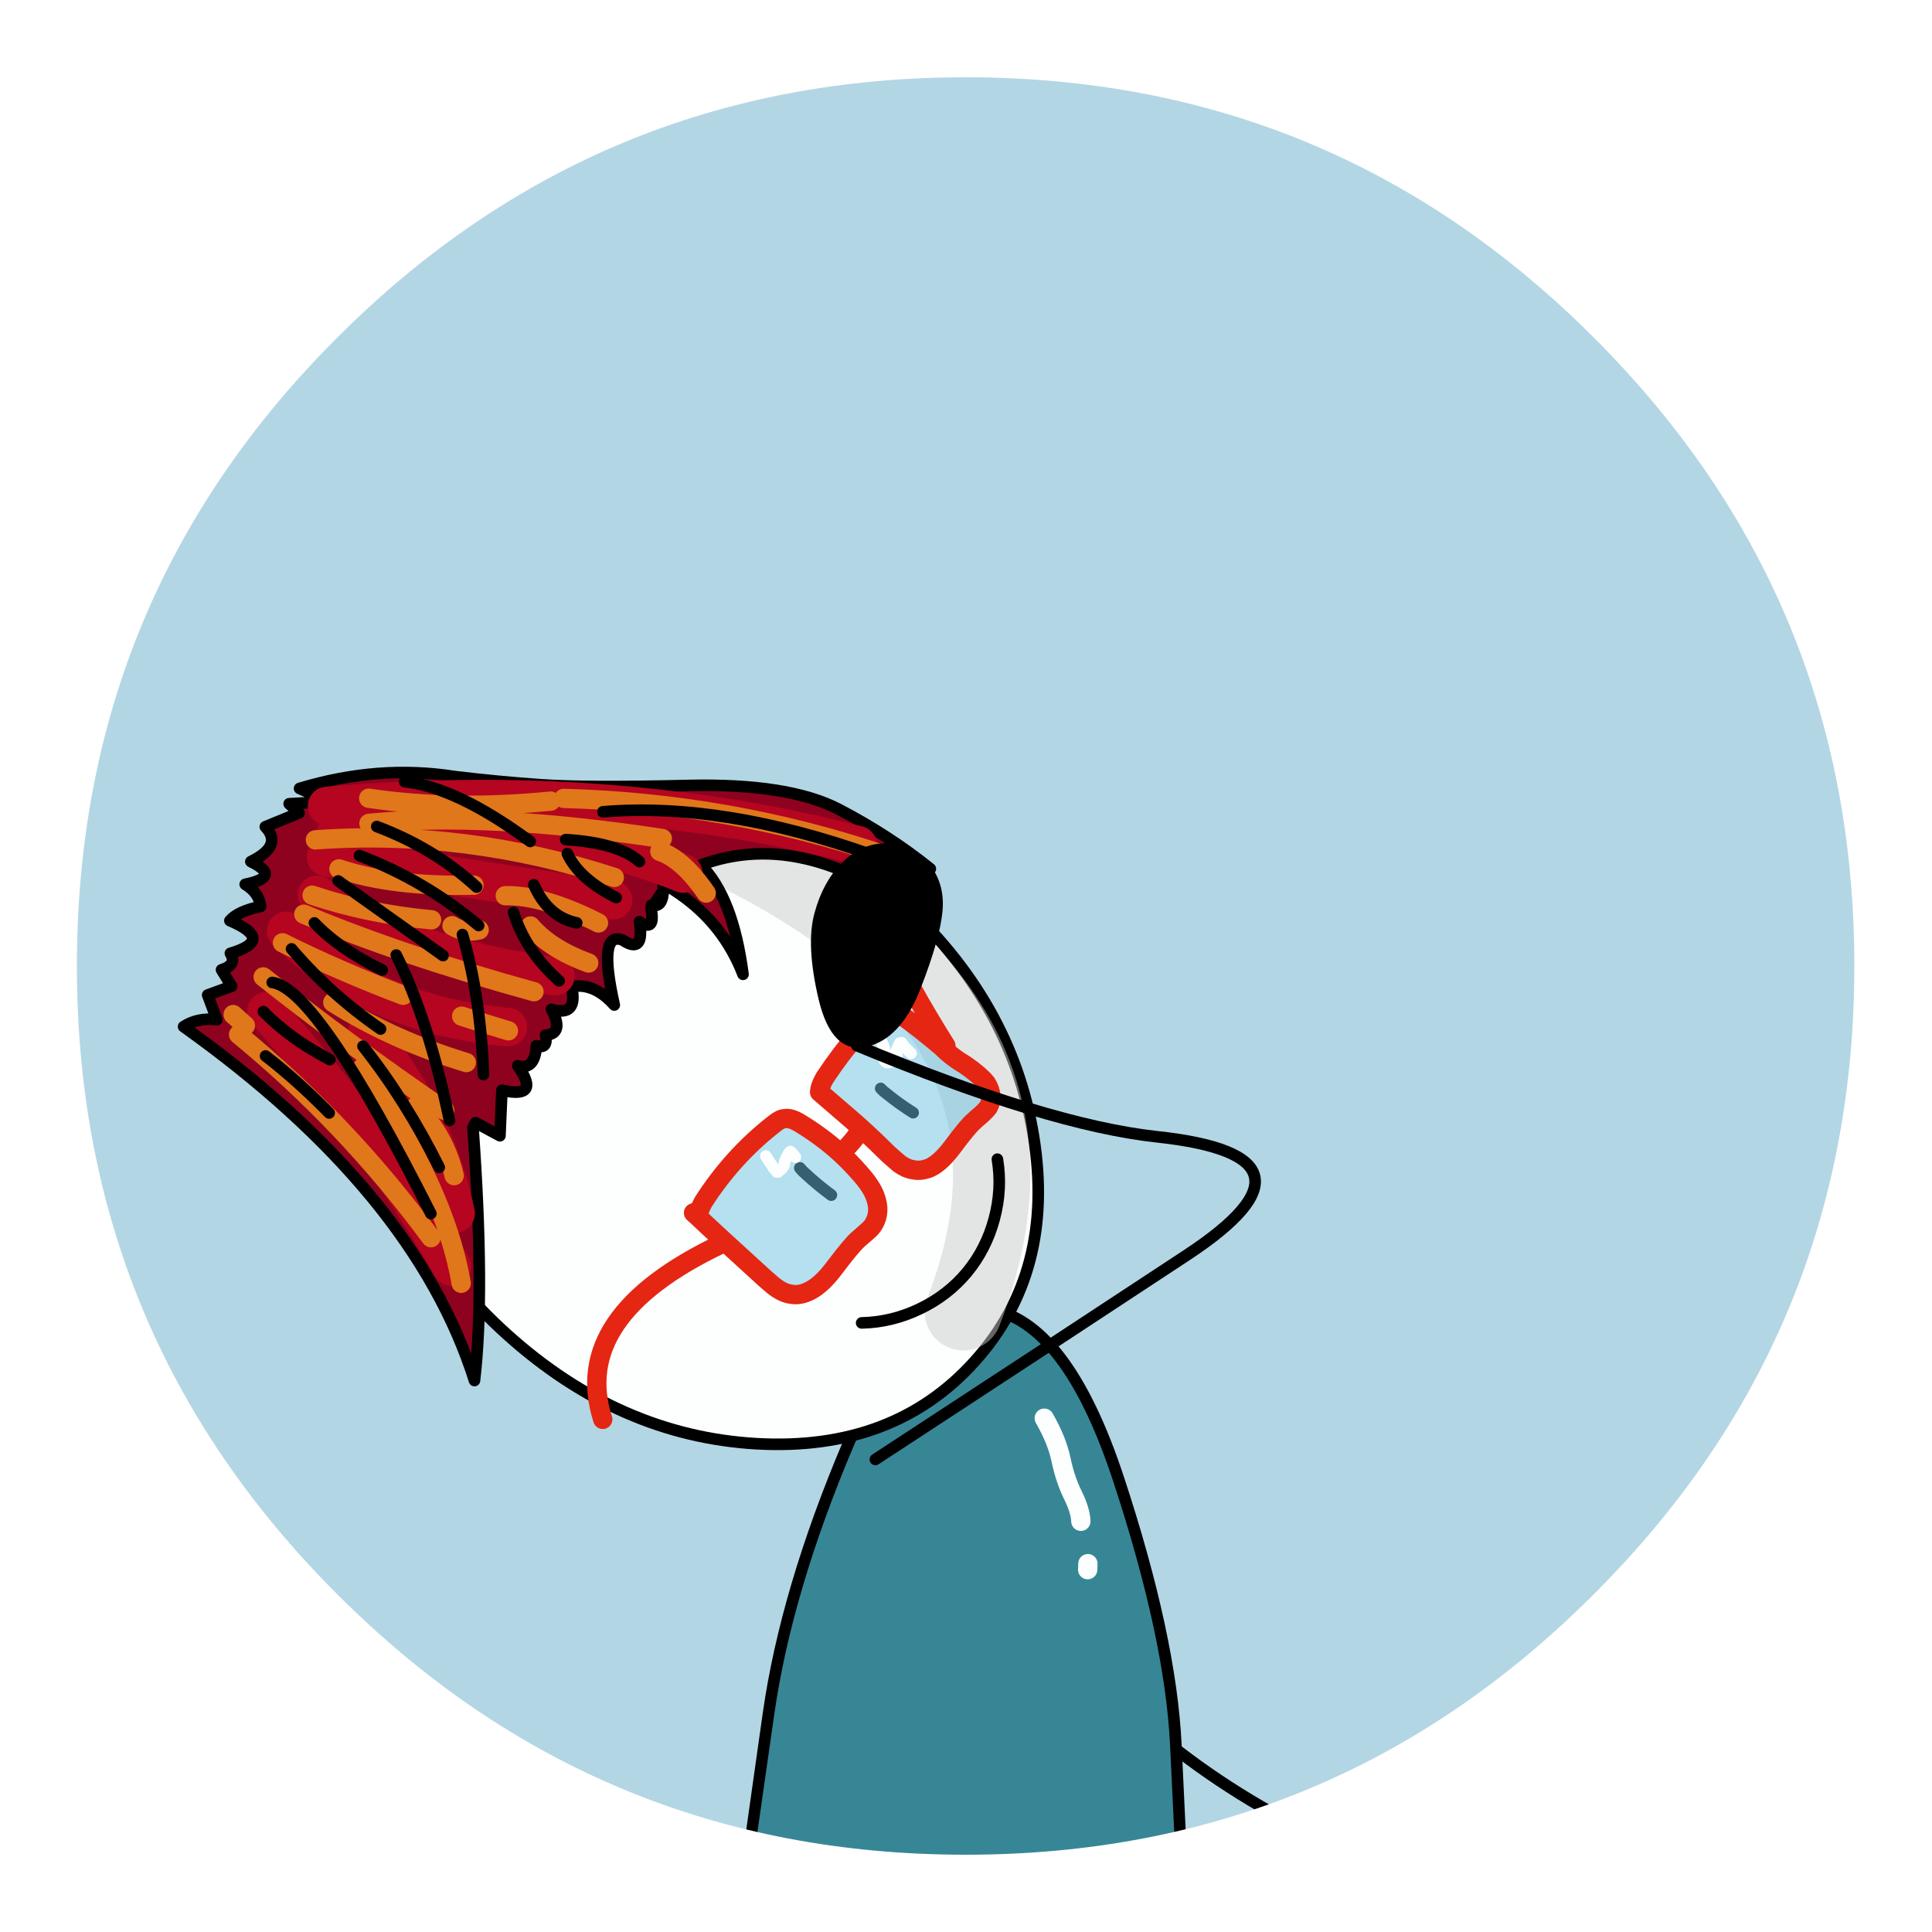 
<svg xmlns="http://www.w3.org/2000/svg" version="1.1" xmlns:xlink="http://www.w3.org/1999/xlink" preserveAspectRatio="none" x="0px" y="0px" width="500px" height="500px" viewBox="0 0 500 500">
<rect x="0" y="0" width="500" height="500" fill="#333333" stroke="none"/>
<defs>
<g id="background_0_Layer0_0_FILL">
<path fill="#B3D6E4" stroke="none" d="
M 173.2 -173.25
Q 101.5 -245 0 -245 -101.5 -245 -173.25 -173.25 -245 -101.5 -245 0 -245 101.5 -173.25 173.2 -101.5 245 0 245 101.5 245 173.2 173.2 245 101.5 245 0 245 -101.5 173.2 -173.25 Z"/>
</g>

<g id="handje_0_Layer0_0_FILL">
<path fill="#000000" stroke="none" d="
M -41.05 -14
Q -45.45 -9.6 -45.45 -3.4 -45.45 2.8 -41.05 7.2 -36.65 11.6 -29.4 13.05 -22.2 14.5 -9.95 10.15 2.3 5.75 0.5 -2.6 -1.35 -10.9 -12.8 -14.65 -24.25 -18.4 -30.45 -18.4 -36.65 -18.4 -41.05 -14 Z"/>
</g>

<g id="lijf_0_Layer1_0_FILL">
<path fill="#378696" stroke="none" d="
M 36.15 -34.2
Q 21.257 -74.688 0.95 -77.05 -19.313 -79.422 -34.1 -40.9 -48.838 -2.368 -52.3 29.65 -55.704 61.706 -55.7 61.75 -55.7 67.25 -39.45 71.15 -23.1 75.05 0 75.05 23.1 75.05 39.4 71.15 55.7 67.25 55.7 61.75 55.701 61.702 53.4 34 51.095 6.293 36.15 -34.2 Z"/>
</g>

<g id="hoofd_92_Layer10_0_FILL">
<path fill="#FCFFFE" stroke="none" d="
M 44.5 -28.8
Q 66.75 -56.5 66.75 -95.65 66.75 -134.8 44.5 -162.5 22.3 -190.2 -9.05 -190.2 -40.4 -190.2 -62.65 -162.5 -84.85 -134.8 -84.85 -95.65 -84.85 -56.5 -62.65 -28.8 -40.4 -1.1 -9.05 -1.1 22.3 -1.1 44.5 -28.8 Z"/>
</g>

<g id="bril1_0_Layer1_0_FILL">
<path fill="#6DC2E4" fill-opacity="0.498" stroke="none" d="
M 18.55 -0.5
Q 18.5 -6.65 17.35 -12.7 16.85 -15.6 15.6 -16.55 14.8 -17.4 12.75 -17.7 -0.7 -20.1 -14.6 -17.8 -17.25 -17.15 -18.35 -16.3 -18.45 -12.45 -18.5 -7.1 -18.55 -0.8 -18.6 7.55 -18.6 10.25 -18.4 11.5 -18.1 13.65 -17.1 15.05 -15.95 17 -13.25 18.05 -10 19.35 -4.25 18.8 2.8 18.2 5 18.45 5.15 18.45 7.9 18.8 9.65 19.05 10.75 18.8 14.35 18.05 16.25 14.3 17.6 11.85 18.1 7.05 18.55 3.25 18.55 -0.5 Z"/>
</g>

<g id="bril2_0_Layer1_0_FILL">
<path fill="#6DC2E4" fill-opacity="0.498" stroke="none" d="
M 11.7 -0.4
Q 11.55 -6.7 10.95 -12.6 10.6 -15.5 9.85 -16.55 9.3 -17.25 8.15 -17.7 1.25 -20.05 -14.5 -17.75 -17.05 -17.2 -18.15 -16.25 -18.05 -12.25 -17.95 -7.05 -17.75 -0.6 -18.15 7.5 -18.15 10.1 -18.1 11.45 -17.85 13.7 -17 14.95 -16 16.9 -13.6 18.05 -10.8 19.25 -5.75 18.8 1.15 18.15 3 18.45 3.1 18.4 5.6 18.75 7.2 18.9 8.2 18.8 11.35 18.05 12.45 14.3 12.9 11.7 12.3 7.05 11.5 3.15 11.7 -0.4 Z"/>
</g>

<g id="haar_0_Layer3_0_FILL">
<path fill="#8F021F" stroke="none" d="
M 37.5 -22.7
Q 30.35 -31.85 24.1 -40.75 13.15 -57.6 -5.1 -68.6
L -2.5 -60.65 -9.85 -67.95 -9.9 -64.45 -18.4 -68.55
Q -18.95 -61.8 -27.6 -65.3 -25.15 -56.65 -32.95 -62.45 -32.2 -58.2 -34.55 -55.65 -39.4 -59.2 -42.6 -59.1 -38.45 -47 -48.8 -53.35 -49.8 -50 -53.5 -52.2
L -54.9 -47.4 -60.75 -50.5 -63.9 -44.45
Q -66.8 -48.55 -71 -49.65 -62.7 23.4 -88.7 67.6 -70.05 54.45 -40.25 23.45
L -38.9 23.15 -37.2 30.1 -28.1 22.6
Q -23 31.75 -20.65 21.4 -18.6 25.55 -13.55 21.5 -12.3 24.45 -9.95 21.45 -6.4 24.85 -3.95 18.1 -0.85 24.65 3.9 18.05 8.6 21.7 7.75 29.45 19.25 13.25 21.7 19.85 22.7 26.6 28.15 19.85 28.85 24.85 32.65 19.85
L 33.4 19.3
Q 33.5 19.5 33.65 19.7
L 38.25 19.05
Q 38.65 18.65 39.15 18.2
L 39.8 18.8
Q 40.2 20.8 40.45 22.8 42.2 36.55 35.95 48.9 49.1 33.55 49.65 21.85 73.15 34.15 77.3 68.55 81.05 64.7 81.5 58.55 84.2 64.3 88.7 66.65 87.95 53 84.3 38.8 80.65 24.55 62.65 5.5 44.65 -13.55 37.5 -22.7 Z"/>
</g>

<g id="afdek_0_Layer0_0_FILL">
<path fill="#FFFFFF" stroke="none" d="
M 250 -250
L -250 -250 -250 250 250 250 250 -250
M -169.8 -169.7
Q -99.55 -240 -0.1 -240 99.3 -240 169.55 -169.7 239.9 -99.45 239.9 0 239.9 99.45 169.55 169.65 99.3 240 -0.1 240 -99.55 240 -169.8 169.65 -240.1 99.45 -240.1 0 -240.1 -99.45 -169.8 -169.7 Z"/>
</g>

<path id="arm_achter_0_Layer0_0_1_STROKES" stroke="#000000" stroke-width="3" stroke-linejoin="round" stroke-linecap="round" fill="none" d="
M -119.25 -15.45
Q -43.5 50.35 73.05 15.8"/>

<path id="lijf_0_Layer1_0_1_STROKES" stroke="#000000" stroke-width="3" stroke-linejoin="round" stroke-linecap="round" fill="none" d="
M 55.7 61.75
Q 55.7 67.25 39.4 71.15 23.1 75.05 0 75.05 -23.1 75.05 -39.45 71.15 -55.7 67.25 -55.7 61.75 -55.704 61.706 -52.275 29.675 -48.838 -2.368 -34.075 -40.9 -19.313 -79.422 0.975 -77.05 21.257 -74.688 36.175 -34.2 51.095 6.293 53.4 34 55.701 61.702 55.7 61.75 Z"/>

<path id="lijf_0_Layer0_0_1_STROKES" stroke="#FCFFFE" stroke-width="5" stroke-linejoin="round" stroke-linecap="round" fill="none" d="
M 29 -10.5
L 29 -12.05
M 16.4 -49.3
Q 19.9 -43.647 21.125 -38.65 22.351 -33.659 24.475 -29.7 26.599 -25.738 26.8 -22.95"/>

<path id="hoofd_92_Layer10_0_1_STROKES" stroke="#000000" stroke-width="3" stroke-linejoin="round" stroke-linecap="round" fill="none" d="
M 66.75 -95.65
Q 66.75 -56.5 44.5 -28.8 22.3 -1.1 -9.05 -1.1 -40.4 -1.1 -62.65 -28.8 -84.85 -56.5 -84.85 -95.65 -84.85 -134.8 -62.65 -162.5 -40.4 -190.2 -9.05 -190.2 22.3 -190.2 44.5 -162.5 66.75 -134.8 66.75 -95.65 Z"/>

<path id="hoofd_92_Layer9_0_1_STROKES" stroke="#CCCCCC" stroke-opacity="0.498" stroke-width="20" stroke-linejoin="round" stroke-linecap="round" fill="none" d="
M -1.45 -11.85
Q 75.95 -41.15 46.45 -139.75"/>

<path id="ogen_40_Layer0_0_1_STROKES" stroke="#000000" stroke-width="3" stroke-linejoin="round" stroke-linecap="round" fill="none" d="
M -1.9 -1.25
Q -2 -0.1 -1.9 0.6 -1.7 4.8 -0.95 9.2"/>

<path id="bril1_0_Layer1_0_1_STROKES" stroke="#E52613" stroke-width="5" stroke-linejoin="round" stroke-linecap="round" fill="none" d="
M -18.35 -16.3
Q -17.25 -17.15 -14.6 -17.8 -0.7 -20.1 12.75 -17.7 14.8 -17.4 15.6 -16.55 16.85 -15.6 17.35 -12.7 18.5 -6.65 18.55 -0.5 18.55 3.25 18.1 7.05 17.6 11.85 16.25 14.3 14.35 18.05 10.75 18.8 9.65 19.05 7.9 18.8 5.15 18.45 5 18.45 2.8 18.2 -4.25 18.8 -10 19.35 -13.25 18.05 -15.95 17 -17.1 15.05 -18.1 13.65 -18.4 11.5 -18.6 10.25 -18.6 7.55 -18.55 -0.8 -18.5 -7.1 -18.45 -12.45 -18.35 -16.3 -18.35 -17.1 -18.35 -17.8"/>

<path id="bril1_0_Layer0_0_1_STROKES" stroke="#FCFFFE" stroke-width="3" stroke-linejoin="round" stroke-linecap="round" fill="none" d="
M 5.1 -13.75
Q 4.5 -11.6 4.25 -10.5 4 -9.65 4 -9.1 3.9 -9 3.9 -8.95 3.9 -8.85 4 -8.85 4 -8.6 4.35 -8.6 4.6 -8.6 5.25 -8.5 5.7 -8.4 6 -8.5 6.3 -8.5 6.75 -8.8
L 7.5 -9.25
Q 8.1 -9.5 9.35 -9.75
L 9.85 -9.85
Q 10.25 -9.85 10.25 -9.75
L 10.25 -9.35
Q 10.25 -9.1 10 -7.85"/>

<path id="bril2_0_Layer1_0_1_STROKES" stroke="#E52613" stroke-width="5" stroke-linejoin="round" stroke-linecap="round" fill="none" d="
M -18.15 -16.25
Q -17.05 -17.2 -14.5 -17.75 1.25 -20.05 8.15 -17.7 9.3 -17.25 9.85 -16.55 10.6 -15.5 10.95 -12.6 11.55 -6.7 11.7 -0.4 11.5 3.15 12.3 7.05 12.9 11.7 12.45 14.3 11.35 18.05 8.2 18.8 7.2 18.9 5.6 18.75 3.1 18.4 3 18.45 1.15 18.15 -5.75 18.8 -10.8 19.25 -13.6 18.05 -16 16.9 -17 14.95 -17.85 13.7 -18.1 11.45 -18.15 10.1 -18.15 7.5 -17.75 -0.6 -17.95 -7.05 -18.05 -12.25 -18.15 -16.25 Z"/>

<path id="bril2_0_Layer0_0_1_STROKES" stroke="#FCFFFE" stroke-width="3" stroke-linejoin="round" stroke-linecap="round" fill="none" d="
M 2.4 -13.35
Q 1.4 -10.65 0.2 -10.3 -1.2 -9.45 -0.75 -8.8
L -0.8 -8.65
Q -0.95 -8.5 -0.7 -8.5 -0.75 -8.2 -0.15 -7.9 0 -7.95 0.8 -7.35 1.45 -6.8 1.5 -7.2 1.75 -7.05 2.15 -7.65 2.45 -7.75 2.75 -8.45 3.2 -8.8 4.6 -9.15 4.8 -8.85 5.15 -9.35 5.25 -9.1 5.55 -9.05 5.3 -8.65 5.4 -8.4 5.2 -7.9 5.15 -5.4"/>

<path id="Symbool_229_0_Layer0_0_1_STROKES" stroke="#000000" stroke-width="3" stroke-linejoin="round" stroke-linecap="round" fill="none" d="
M -27.5 -4.65
Q -22.15 1.05 -14.7 4.1 -7.3 7.15 0.5 6.85 8.3 6.5 15.45 2.85 22.65 -0.8 27.5 -6.9"/>

<path id="Symbool_204_0_Layer0_0_1_STROKES" stroke="#E52613" stroke-width="5" stroke-linejoin="round" stroke-linecap="round" fill="none" d="
M -9.35 20.95
Q 0.6 -14.05 9.4 -21"/>

<path id="Symbool_179_0_Layer0_0_1_STROKES" stroke="#E52613" stroke-width="5" stroke-linejoin="round" stroke-linecap="round" fill="none" d="
M -3.25 0.2
L -1.55 0.2
Q 2 0.25 3.3 -0.25"/>

<path id="Symbool_154_0_Layer0_0_1_STROKES" stroke="#E52613" stroke-width="5" stroke-linejoin="round" stroke-linecap="round" fill="none" d="
M 27.1 -0.4
Q -13 -17.05 -27.1 7.2"/>

<path id="haar_0_Layer3_0_1_STROKES" stroke="#000000" stroke-width="3" stroke-linejoin="round" stroke-linecap="round" fill="none" d="
M 38.25 19.05
Q 38.65 18.65 39.15 18.2
L 39.8 18.8
Q 40.2 20.8 40.45 22.8 42.2 36.55 35.95 48.9 49.1 33.55 49.65 21.85 73.15 34.15 77.3 68.55 81.05 64.7 81.5 58.55 84.2 64.3 88.7 66.65 87.95 53 84.3 38.8 80.65 24.55 62.65 5.5 44.65 -13.55 37.5 -22.7 30.35 -31.85 24.1 -40.75 13.15 -57.6 -5.1 -68.6
L -2.5 -60.65 -9.85 -67.95 -9.9 -64.45 -18.4 -68.55
Q -18.95 -61.8 -27.6 -65.3 -25.15 -56.65 -32.95 -62.45 -32.2 -58.2 -34.55 -55.65 -39.4 -59.2 -42.6 -59.1 -38.45 -47 -48.8 -53.35 -49.8 -50 -53.5 -52.2
L -54.9 -47.4 -60.75 -50.5 -63.9 -44.45
Q -66.8 -48.55 -71 -49.65 -62.7 23.4 -88.7 67.6 -70.05 54.45 -40.25 23.45
L -38.9 23.15 -37.2 30.1 -28.1 22.6
Q -23 31.75 -20.65 21.4 -18.6 25.55 -13.55 21.5 -12.3 24.45 -9.95 21.45 -6.4 24.85 -3.95 18.1 -0.85 24.65 3.9 18.05 8.6 21.7 7.75 29.45 19.25 13.25 21.7 19.85 22.7 26.6 28.15 19.85 28.85 24.85 32.65 19.85
L 33.4 19.3
Q 33.5 19.5 33.65 19.7
L 38.25 19.05
Q 35.05 21.75 33.65 19.7"/>

<path id="haar_0_Layer2_0_1_STROKES" stroke="#B50520" stroke-width="10" stroke-linejoin="round" stroke-linecap="round" fill="none" d="
M -3.7 -60.25
Q 49.878 -10.27 80.65 48.55
M 45 19.95
Q 30.632 -19.775 -8.3 -53.55
M 27.7 11.05
L -13.7 -51.6
M -22.55 -46.8
Q -18.379 -17.48 3.1 13.1
M -14.95 12.8
Q -36.277 -15.893 -34.8 -46.5
M -53.7 -36.35
Q -57.84 3.575 -70.7 43.5
M -59.8 35
Q -44.202 13.696 -40.4 -13.25"/>

<path id="haar_0_Layer1_0_1_STROKES" stroke="#E0771B" stroke-width="5" stroke-linejoin="round" stroke-linecap="round" fill="none" d="
M 5 -53.6
Q 17.18 -35.251 35.95 -18.1
M 45.2 27.75
Q 47.696 17.379 45.2 11.6
M 38.75 -16.05
Q 66.557 16.582 83.25 55.15
M 48.1 9.85
Q 22.676 -28.716 0.2 -49.2
M 8.45 -0.35
Q 7.427 7.451 11.4 17.25
M 9.9 -10.45
Q 16.63 -3.238 20.8 12.2
M -60.1 -42.2
L -60.1 -37.95
M -37.75 -45.15
Q -33.314 -29.178 -26.95 -12.85
M -23.45 -47.7
Q -17.374 -33.668 -7.5 -20.45
M -5.1 -15.5
Q -4.436 -11.733 -1.2 -9.55
M -20.825 2.025
Q -18.298 7.76 -15.55 13.55
M -52.8 28.2
Q -46.72 19.443 -46.15 8.85
M -3.6 11.7
Q -19.668 -20.452 -28.55 -46
M -40.5 -25.15
Q -37.431 -7.185 -28.95 10.95
M -47.65 -42.95
Q -45.927 -15.305 -41.9 15.05
M -63 -37.7
Q -61.344 -1.6 -68.75 34.5
M -72.3 48.2
Q -56.803 28.642 -48 -8.15
M -12.25 -56.65
Q 15.78 -29.703 32.3 7.35
M -13.75 -47.1
Q -7.787 -33.435 6.5 -18.3"/>

<path id="haar_0_Layer0_0_1_STROKES" stroke="#000000" stroke-width="3" stroke-linejoin="round" stroke-linecap="round" fill="none" d="
M 0.95 -47.15
Q 6.751 -32.3 6.6 -17.45
M 14.4 -49.55
Q 22.356 -38.546 24.65 -15.05
M 8.1 -5.95
Q 2.796 2.964 2.85 14.65
M 16.95 -6.85
Q 13.212 1.449 17.05 8
M 28.75 -5.8
Q 25.906 0.804 28.75 11.2
M 31.15 -8.55
Q 39.662 2.145 39.7 9.45
M 42.95 -6.2
Q 65.587 15.107 81.2 52.9
M -62.45 -28.8
Q -61.67 -18.505 -62.4 -6.7
M -54.3 -36.9
Q -54.91 -26.839 -52 -15.8
M -7.65 -45.45
Q -1.113 -28.789 -0.45 -10.4
M -16.2 -45.15
L -12.4 -12.05
M -37.35 -42.35
Q -39.365 -27.216 -37.35 -11.35
M -28.4 -42.45
Q -29.079 -32.913 -25.7 -21.25
M -20.4 -21.15
Q -27.464 -3.358 -43 17.75
M -5 -11.95
Q -13.755 2.29 -28.3 16.35
M -47.15 -40.25
Q -40.481 -30.669 -64.15 30.3
M -43.7 -11.75
Q -46.738 5.984 -53.8 23.9"/>

<path id="Symbool_48_0_Layer0_0_1_STROKES" stroke="#000000" stroke-width="3" stroke-linejoin="round" stroke-linecap="round" fill="none" d="
M -46.75 53.55
Q -4.75 26.1 33.95 0.6 72.65 -24.95 26.15 -29.95 -2 -33 -51.55 -53.55"/>

<path id="afdek_0_Layer0_0_1_STROKES" stroke="#FFFFFF" stroke-width="20" stroke-linejoin="round" stroke-linecap="round" fill="none" d="
M 239.9 0
Q 239.9 99.45 169.55 169.65 99.3 240 -0.1 240 -99.55 240 -169.8 169.65 -240.1 99.45 -240.1 0 -240.1 -99.45 -169.8 -169.7 -99.55 -240 -0.1 -240 99.3 -240 169.55 -169.7 239.9 -99.45 239.9 0 Z"/>
</defs>

<g transform="matrix( 1, 0, 0, 1, 250,250) ">
<g transform="matrix( 1, 0, 0, 1, 0,0) ">
<use xlink:href="#background_0_Layer0_0_FILL"/>
</g>
</g>

<g transform="matrix( 0.856, 0.517, -0.517, 0.856, 339.75,443.3) ">
<g transform="matrix( 1, 0, 0, 1, 0,0) ">
<use xlink:href="#arm_achter_0_Layer0_0_1_STROKES"/>
</g>

<g transform="matrix( -0.707, 0.707, -0.707, -0.707, 74.15,13.95) ">
<g transform="matrix( 1, 0, 0, 1, 0,0) ">
<use xlink:href="#handje_0_Layer0_0_FILL"/>
</g>
</g>
</g>

<g transform="matrix( 0.999, 0.035, -0.035, 0.999, 252.15,415.7) ">
<g transform="matrix( 1, 0, 0, 1, 0,0) ">
<use xlink:href="#lijf_0_Layer1_0_FILL"/>

<use xlink:href="#lijf_0_Layer1_0_1_STROKES"/>
</g>

<g transform="matrix( 1, 0, 0, 1, 0,0) ">
<use xlink:href="#lijf_0_Layer0_0_1_STROKES"/>
</g>
</g>

<g transform="matrix( 0.669, -0.743, 0.743, 0.669, 259.1,346.35) ">
<g transform="matrix( 1, 0, 0, 1, 0,0) ">
<use xlink:href="#hoofd_92_Layer10_0_FILL"/>

<use xlink:href="#hoofd_92_Layer10_0_1_STROKES"/>
</g>

<g transform="matrix( 1, 0, 0, 1, 0,0) ">
<use xlink:href="#hoofd_92_Layer9_0_1_STROKES"/>
</g>

<g transform="matrix( 1.018, 0.071, -0.071, 1.018, -0.25,-66.8) ">
<g transform="matrix( 1, 0, 0, 1, 0,0) ">
<use xlink:href="#ogen_40_Layer0_0_1_STROKES"/>
</g>
</g>

<g transform="matrix( 1, 0, 0, 1, 29.1,-65.2) ">
<g transform="matrix( 1, 0, 0, 1, 0,0) ">
<use xlink:href="#ogen_40_Layer0_0_1_STROKES"/>
</g>
</g>

<g transform="matrix( 1, 0, 0, 1, -10.8,-63.1) ">
<g transform="matrix( 1, 0, 0, 1, 0,0) ">
<use xlink:href="#bril1_0_Layer1_0_FILL"/>

<use xlink:href="#bril1_0_Layer1_0_1_STROKES"/>
</g>

<g transform="matrix( 1, 0, 0, 1, 0,0) ">
<use xlink:href="#bril1_0_Layer0_0_1_STROKES"/>
</g>
</g>

<g transform="matrix( 1, 0, 0, 1, 34.05,-61.3) ">
<g transform="matrix( 1, 0, 0, 1, 0,0) ">
<use xlink:href="#bril2_0_Layer1_0_FILL"/>

<use xlink:href="#bril2_0_Layer1_0_1_STROKES"/>
</g>

<g transform="matrix( 1, 0, 0, 1, 0,0) ">
<use xlink:href="#bril2_0_Layer0_0_1_STROKES"/>
</g>
</g>

<g transform="matrix( 1, 0, 0, 1, 6.3,-24.85) ">
<g transform="matrix( 1, 0, 0, 1, 0,0) ">
<use xlink:href="#Symbool_229_0_Layer0_0_1_STROKES"/>
</g>
</g>

<g transform="matrix( 1, 0, 0, 1, 56.05,-82.25) ">
<g transform="matrix( 1, 0, 0, 1, 0,0) ">
<use xlink:href="#Symbool_204_0_Layer0_0_1_STROKES"/>
</g>
</g>

<g transform="matrix( 1, 0, 0, 1, 11.95,-62.95) ">
<g transform="matrix( 1, 0, 0, 1, 0,0) ">
<use xlink:href="#Symbool_179_0_Layer0_0_1_STROKES"/>
</g>
</g>

<g transform="matrix( 1, 0, 0, 1, -57.5,-69.8) ">
<g transform="matrix( 1, 0, 0, 1, 0,0) ">
<use xlink:href="#Symbool_154_0_Layer0_0_1_STROKES"/>
</g>
</g>

<g transform="matrix( 1, 0, 0, 1, -10.65,-161.6) ">
<g transform="matrix( 1, 0, 0, 1, 0,0) ">
<use xlink:href="#haar_0_Layer3_0_FILL"/>

<use xlink:href="#haar_0_Layer3_0_1_STROKES"/>
</g>

<g transform="matrix( 1, 0, 0, 1, 0,0) ">
<use xlink:href="#haar_0_Layer2_0_1_STROKES"/>
</g>

<g transform="matrix( 1, 0, 0, 1, 0,0) ">
<use xlink:href="#haar_0_Layer1_0_1_STROKES"/>
</g>

<g transform="matrix( 1, 0, 0, 1, 0,0) ">
<use xlink:href="#haar_0_Layer0_0_1_STROKES"/>
</g>
</g>
</g>

<g transform="matrix( 1, 0, 0, 1, 273.3,324.15) ">
<g transform="matrix( 1, 0, 0, 1, 0,0) ">
<use xlink:href="#Symbool_48_0_Layer0_0_1_STROKES"/>
</g>
</g>

<g transform="matrix( -0.1, 1.147, -1.051, -0.017, 221.55,270.3) ">
<g transform="matrix( 1, 0, 0, 1, 0,0) ">
<use xlink:href="#handje_0_Layer0_0_FILL"/>
</g>
</g>

<g transform="matrix( 1, 0, 0, 1, 250,250) ">
<g transform="matrix( 1, 0, 0, 1, 0,0) ">
<use xlink:href="#afdek_0_Layer0_0_FILL"/>

<use xlink:href="#afdek_0_Layer0_0_1_STROKES"/>
</g>
</g>
</svg>

